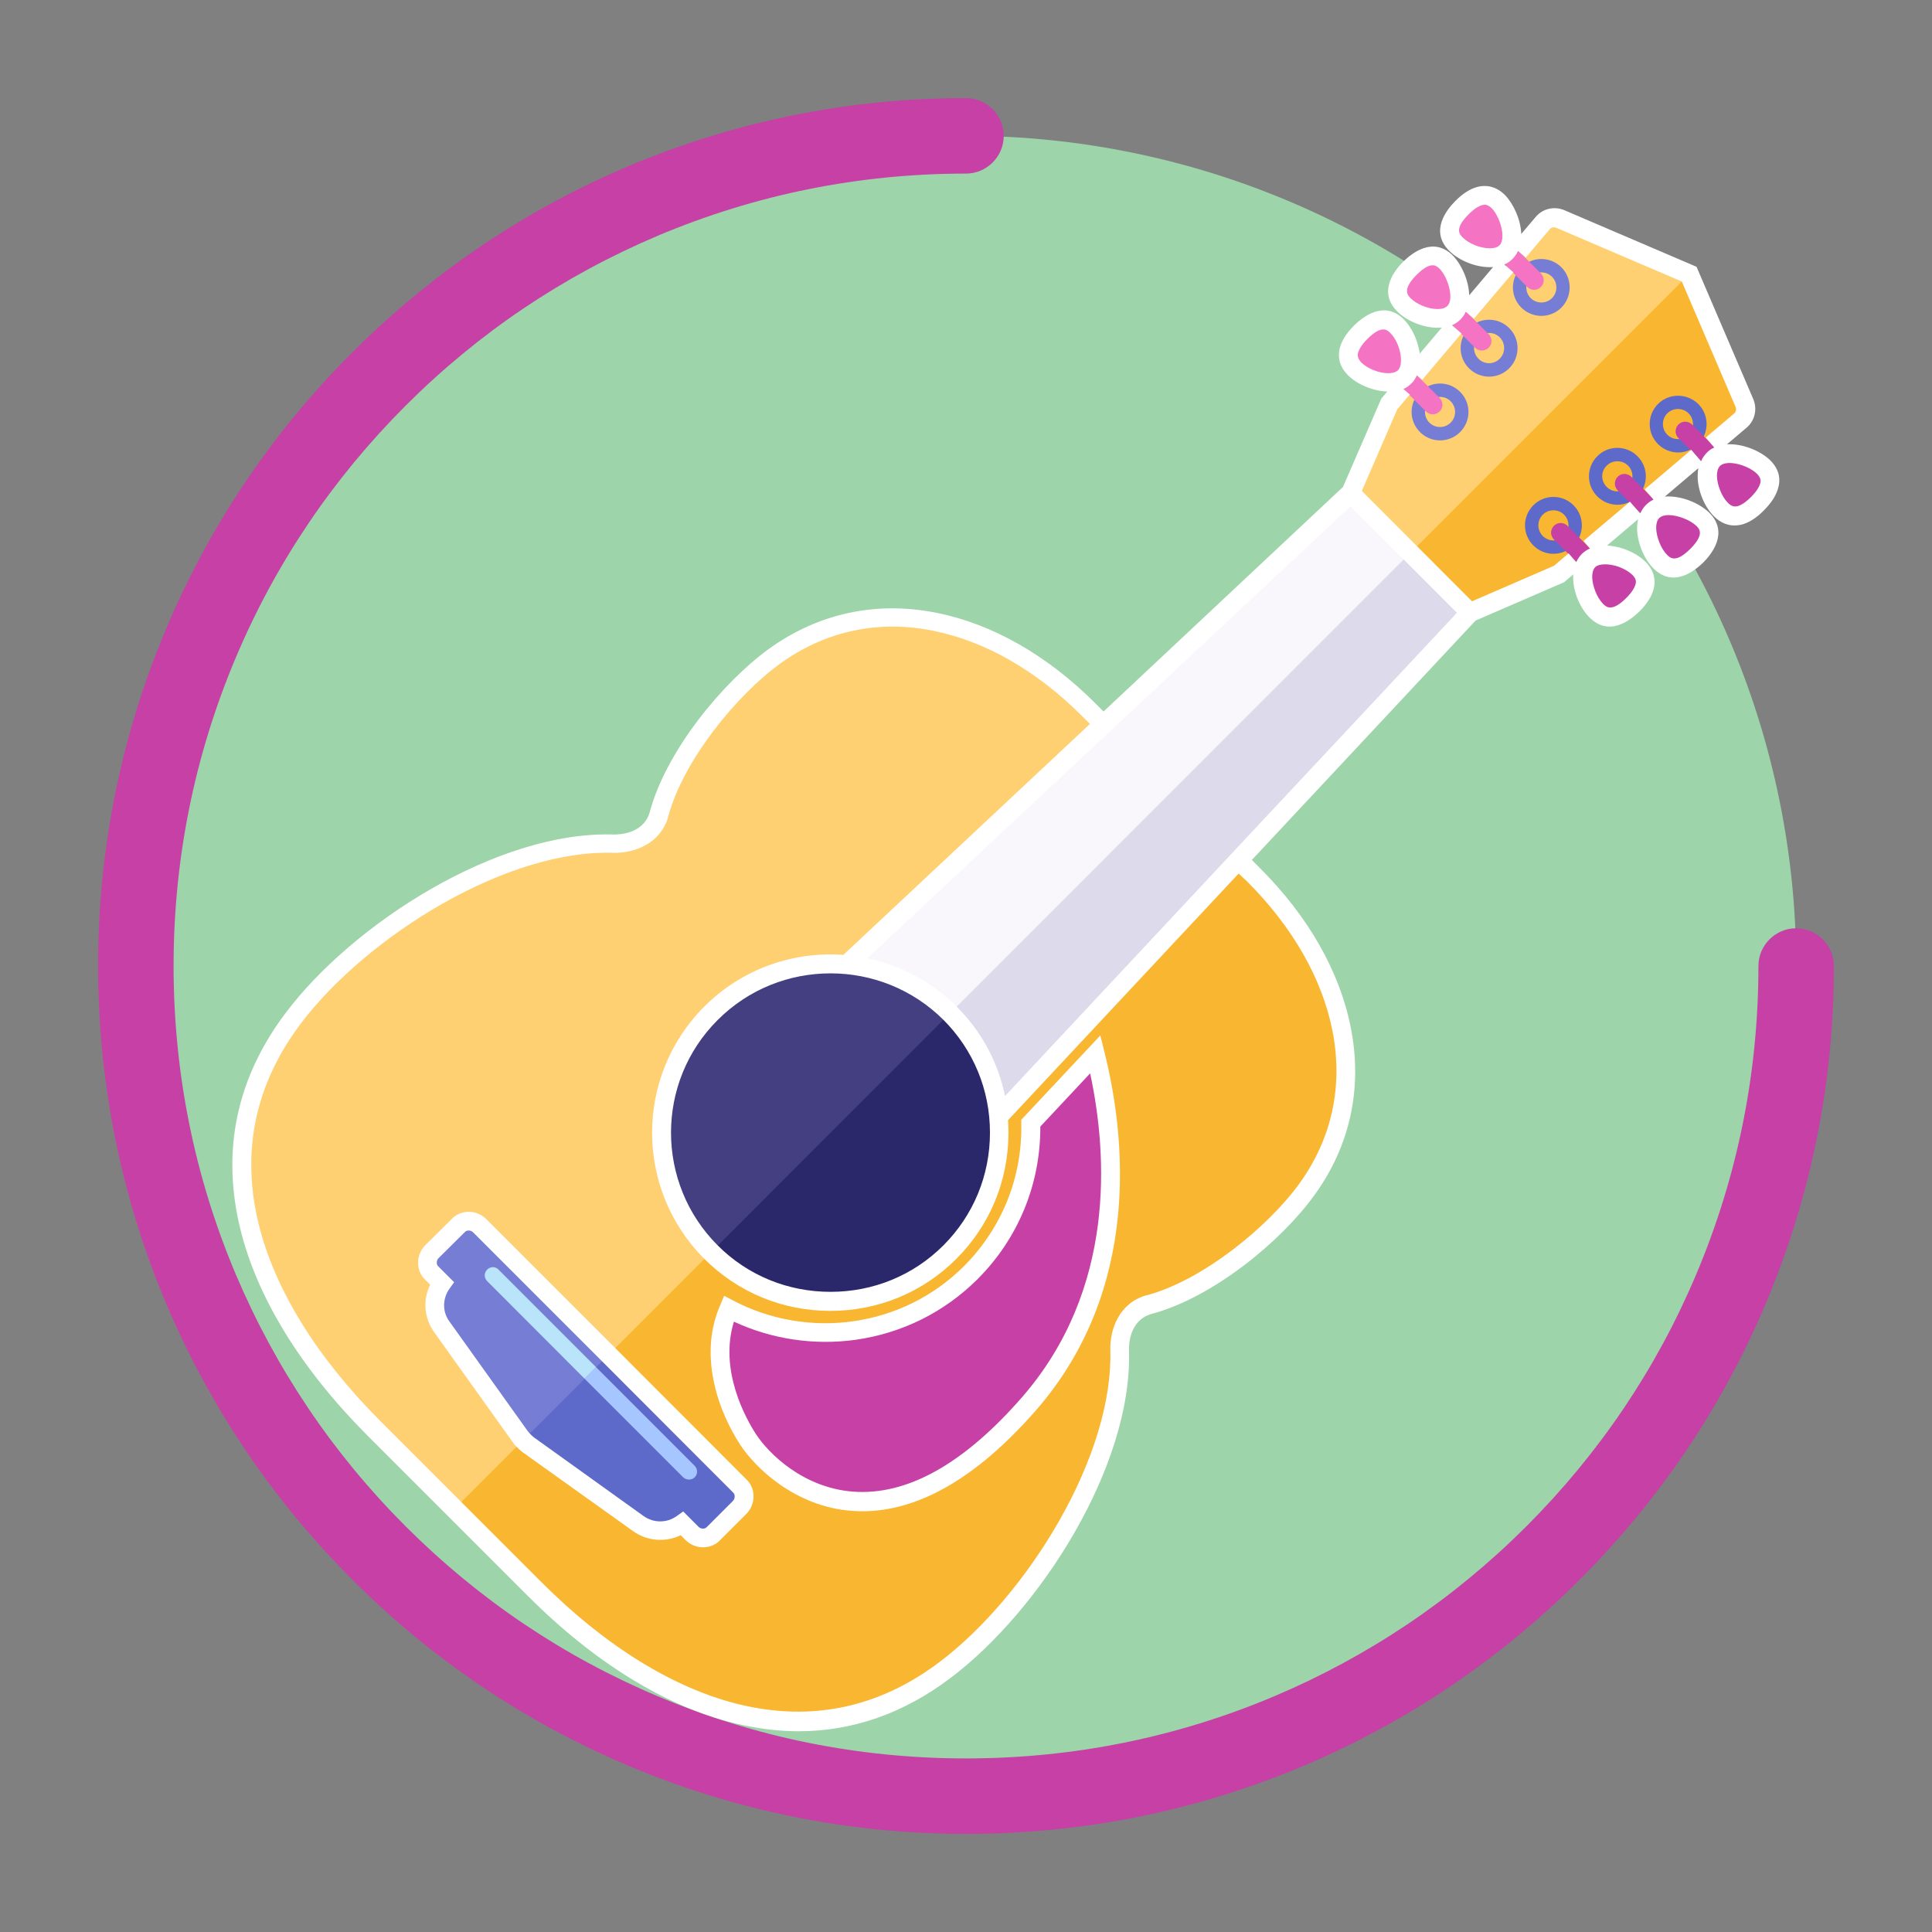 <?xml version="1.0" standalone="no"?><!DOCTYPE svg PUBLIC "-//W3C//DTD SVG 1.1//EN" "http://www.w3.org/Graphics/SVG/1.1/DTD/svg11.dtd"><svg t="1631500027409" class="icon" viewBox="0 0 1024 1024" version="1.1" xmlns="http://www.w3.org/2000/svg" p-id="2506" xmlns:xlink="http://www.w3.org/1999/xlink" width="200" height="200"><rect x="0" y="0" width="1024" height="1024" fill="#808080" stroke="none"/><defs><style type="text/css"></style></defs><path d="M512 512m-440 0a440 440 0 1 0 880 0 440 440 0 1 0-880 0Z" fill="#9DD4A9" p-id="2507"></path><path d="M501.1 885c-70.6 53.5-152 22.9-217.5-42.6L198.2 757c-65.5-65.5-96.1-146.9-42.6-217.5 35.4-46.8 110.7-94.2 169.5-92.3 9.2 0.3 20.6-3.5 24.1-15.2 7.9-30.1 36.2-65.9 61.2-84 52.9-38.3 118.3-20.1 166.7 28.3l87.3 87.3c48.4 48.4 66.6 113.8 28.3 166.7-18 25-53.9 53.3-84 61.2-11.7 3.5-15.5 14.9-15.2 24.1 1.8 58.8-45.5 134-92.4 169.4z" fill="#FFD071" p-id="2508"></path><path d="M501.1 885c-70.6 53.5-152 22.9-217.5-42.6l-42.7-42.7 379.8-379.8 43.7 43.7c48.4 48.4 66.6 113.8 28.3 166.7-18 25-53.9 53.3-84 61.2-11.7 3.5-15.5 14.9-15.2 24.1 1.8 58.8-45.5 134-92.4 169.4z" fill="#F9B630" p-id="2509"></path><path d="M779.2 324.6L473 652l-84.4-84.4L716 261.3z" fill="#F9F7FC" p-id="2510"></path><path d="M779.2 324.6L473 652l-42.2-42.2 316.8-316.9z" fill="#DCDAEB" p-id="2511"></path><path d="M392 799l-13.7 13.7c-3.1 3.2-8.3 3.2-11.5 0l-5.2-5.2c-6.8 4.9-16.2 5-23.2 0L280.3 766c-1.1-0.8-2.1-1.7-3-2.7-0.6-0.6-1.1-1.2-1.6-1.9l-41.5-58.1c-5.1-7-4.9-16.4 0-23.2l-5.2-5.2c-3.2-3.1-3.2-8.3 0-11.5l13.8-13.7c3.1-3.2 8.3-3.2 11.5 0l68.3 68.3 69.4 69.5c3.2 3.1 3.2 8.3 0 11.5z" fill="#767DD4" p-id="2512"></path><path d="M368.2 783c-0.8 0.8-1.9 1.2-3 1.2s-2.3-0.4-3.2-1.3l-52.2-52.2-51.6-51.7c-1.7-1.7-1.7-4.4 0-6.1 0.8-0.8 2-1.3 3-1.3s2.2 0.4 3 1.3l103.9 103.9c1.8 1.8 1.8 4.5 0.1 6.2z" fill="#BAE4FA" p-id="2513"></path><path d="M503.5 537c-34.8-34.8-91.8-34.8-126.6 0s-34.8 91.8 0 126.6 91.8 34.8 126.6 0c34.9-34.8 34.9-91.8 0-126.6z" fill="#443F80" p-id="2514"></path><path d="M377 663.6L503.5 537c34.8 34.8 34.8 91.8 0 126.6s-91.7 34.8-126.5 0z" fill="#2A286B" p-id="2515"></path><path d="M922.4 222.9l-96 81.3-47.2 20.4-63.2-63.3 20.4-47.1 81.3-96.1c2.3-2.7 6-3.5 9.2-2.2l68.4 29.3 29.3 68.4c1.4 3.3 0.5 7-2.2 9.3z" fill="#FFD071" p-id="2516"></path><path d="M779.3 324.6L747.6 293l147.7-147.7 29.3 68.4c1.4 3.2 0.5 6.9-2.2 9.2l-96 81.3-47.1 20.4z" fill="#F9B630" p-id="2517"></path><path d="M827.6 141.7c-5.9-5.9-15.4-5.9-21.3 0s-5.9 15.4 0 21.3 15.4 5.9 21.3 0c5.8-5.9 5.8-15.5 0-21.3zM811.3 158c-3.1-3.1-3.1-8.2 0-11.3s8.2-3.1 11.3 0 3.1 8.2 0 11.3-8.2 3.1-11.3 0z" fill="#767DD4" p-id="2518"></path><path d="M798.2 133.6c-6.2 6.2-20.5 2-26.6-4.2-6.2-6.2-3-13.1 3.2-19.3 6.2-6.2 13.1-9.4 19.3-3.2 6.1 6.3 10.3 20.5 4.1 26.7z" fill="#F473C3" p-id="2519"></path><path d="M809.5 152.1l-20.6-20.6 7.2-7.2 20.6 20.6c0.9 0.9 1.4 2.1 1.5 3.3 0.2 3-2.3 5.5-5.4 5.4-1.2-0.1-2.4-0.6-3.3-1.5z" fill="#F473C3" p-id="2520"></path><path d="M799.9 173.9c-5.9-5.9-15.4-5.9-21.3 0s-5.9 15.4 0 21.3 15.4 5.9 21.3 0 5.9-15.5 0-21.3z m-16.3 16.2c-3.1-3.1-3.1-8.2 0-11.3s8.2-3.1 11.3 0 3.1 8.2 0 11.3a7.85 7.85 0 0 1-11.3 0z" fill="#767DD4" p-id="2521"></path><path d="M770.6 165.8c-6.2 6.2-20.5 2-26.6-4.2s-3-13.1 3.2-19.3 13.1-9.4 19.3-3.2c6.1 6.3 10.3 20.5 4.1 26.7z" fill="#F473C3" p-id="2522"></path><path d="M781.8 184.3l-20.6-20.6 7.2-7.2 20.6 20.6c0.9 0.9 1.4 2.1 1.5 3.3 0.2 3-2.3 5.5-5.4 5.4-1.2-0.1-2.4-0.6-3.3-1.5z" fill="#F473C3" p-id="2523"></path><path d="M773.9 207.7c-5.9-5.9-15.4-5.9-21.3 0s-5.9 15.4 0 21.3 15.4 5.9 21.3 0 5.9-15.4 0-21.3zM757.6 224c-3.1-3.1-3.1-8.2 0-11.3s8.2-3.1 11.3 0 3.1 8.2 0 11.3-8.2 3.1-11.3 0z" fill="#767DD4" p-id="2524"></path><path d="M744.6 199.7c-6.2 6.2-20.5 2-26.6-4.2-6.2-6.2-3-13.1 3.2-19.3s13.1-9.4 19.3-3.2c6.1 6.2 10.3 20.5 4.1 26.7z" fill="#F473C3" p-id="2525"></path><path d="M755.8 218.1l-20.6-20.6 7.2-7.2 20.6 20.6c0.9 0.9 1.4 2.1 1.5 3.3 0.2 3-2.3 5.5-5.4 5.4-1.2-0.1-2.4-0.6-3.3-1.5z" fill="#F473C3" p-id="2526"></path><path d="M878.8 214.1c-5.9 5.9-5.9 15.4 0 21.3s15.4 5.9 21.3 0 5.9-15.4 0-21.3c-6-5.8-15.5-5.8-21.3 0z m4.9 5c3.1-3.1 8.2-3.1 11.3 0s3.1 8.2 0 11.3-8.2 3.1-11.3 0c-3.1-3.1-3.1-8.2 0-11.3z" fill="#5E6ACA" p-id="2527"></path><path d="M908.1 243.5c-6.2 6.2-2 20.5 4.2 26.6 6.2 6.2 13.1 3 19.3-3.2s9.4-13.1 3.2-19.3c-6.3-6.1-20.5-10.3-26.7-4.1z" fill="#C640A6" p-id="2528"></path><path d="M889.6 232.2l20.6 20.6 7.2-7.2-20.6-20.6c-0.9-0.9-2.1-1.4-3.3-1.5-3-0.2-5.5 2.3-5.4 5.4 0.1 1.2 0.6 2.4 1.5 3.3z" fill="#C640A6" p-id="2529"></path><path d="M846.6 241.8c-5.9 5.9-5.9 15.4 0 21.3s15.4 5.9 21.3 0 5.9-15.4 0-21.3-15.5-5.9-21.3 0z m5 5c3.1-3.1 8.2-3.1 11.3 0s3.1 8.2 0 11.3-8.2 3.1-11.3 0c-3.2-3.2-3.2-8.2 0-11.3z" fill="#5E6ACA" p-id="2530"></path><path d="M875.9 271.1c-6.2 6.2-2 20.5 4.2 26.6 6.2 6.2 13.1 3 19.3-3.2s9.4-13.1 3.2-19.3c-6.3-6.1-20.5-10.3-26.7-4.1z" fill="#C640A6" p-id="2531"></path><path d="M857.4 259.9l20.6 20.6 7.2-7.2-20.6-20.6c-0.9-0.9-2.1-1.4-3.3-1.5-3-0.2-5.5 2.3-5.4 5.4 0.1 1.2 0.6 2.4 1.5 3.3z" fill="#C640A6" p-id="2532"></path><path d="M812.7 267.8c-5.9 5.9-5.9 15.4 0 21.3s15.4 5.9 21.3 0 5.9-15.4 0-21.3-15.4-5.9-21.3 0z m5 5c3.1-3.1 8.2-3.1 11.3 0s3.1 8.2 0 11.3c-3.1 3.1-8.2 3.1-11.3 0-3.1-3.2-3.1-8.2 0-11.3z" fill="#5E6ACA" p-id="2533"></path><path d="M842 297.1c-6.2 6.2-2 20.5 4.2 26.6 6.2 6.2 13.1 3 19.3-3.2s9.4-13.1 3.2-19.3c-6.2-6.1-20.5-10.3-26.7-4.1z" fill="#C640A6" p-id="2534"></path><path d="M823.6 285.9l20.6 20.6 7.2-7.2-20.6-20.6c-0.9-0.9-2.1-1.4-3.3-1.5-3-0.2-5.5 2.3-5.4 5.4 0.1 1.2 0.6 2.4 1.5 3.3z" fill="#C640A6" p-id="2535"></path><path d="M396.4 762.8c-11.8-18.2-20.6-45.1-10.2-69.2 41.2 21.8 93.7 15.4 128.3-19.1 21.8-21.8 32.4-50.6 31.8-79.3l34.2-36.5c10.8 43 19.8 122.5-35.4 185.5-79.7 91-136.2 37.9-148.7 18.6z" fill="#C640A6" p-id="2536"></path><path d="M392 799l-13.7 13.7c-3.1 3.2-8.3 3.2-11.5 0l-5.2-5.2c-6.8 4.9-16.2 5-23.2 0L280.3 766c-1.1-0.8-2.1-1.7-3-2.7l45.3-45.3 69.4 69.5c3.2 3.1 3.2 8.3 0 11.5z" fill="#5E6ACA" p-id="2537"></path><path d="M368.2 783c-0.8 0.8-1.9 1.2-3 1.2s-2.3-0.4-3.2-1.3l-52.2-52.2 6.1-6.1 52.2 52.2c1.8 1.8 1.8 4.5 0.1 6.2z" fill="#A5C6FF" p-id="2538"></path><path d="M512 972c-62.1 0-122.3-12.2-179.1-36.2-54.8-23.2-104-56.3-146.2-98.6-42.2-42.2-75.4-91.4-98.6-146.2C64.2 634.3 52 574.1 52 512s12.2-122.3 36.2-179.1c23.2-54.8 56.3-104 98.6-146.2s91.4-75.4 146.2-98.6C389.7 64.2 449.9 52 512 52c11 0 20 9 20 20s-9 20-20 20c-56.7 0-111.7 11.1-163.5 33-50 21.2-94.9 51.4-133.5 90s-68.9 83.5-90 133.5C103.1 400.3 92 455.3 92 512s11.1 111.7 33 163.5c21.2 50 51.4 94.9 90 133.5s83.5 68.9 133.5 90c51.8 21.9 106.8 33 163.5 33s111.7-11.1 163.5-33c50-21.2 94.9-51.4 133.5-90s68.9-83.5 90-133.5c21.9-51.8 33-106.8 33-163.5 0-11 9-20 20-20s20 9 20 20c0 62.1-12.2 122.3-36.2 179.1-23.2 54.8-56.3 104-98.6 146.2-42.2 42.2-91.4 75.4-146.2 98.6-56.7 23.9-116.9 36.1-179 36.1z" fill="#C640A6" p-id="2539"></path><path d="M326.1 714.5l-68.3-68.3c-2.5-2.5-5.8-3.9-9.3-3.9h-0.1c-3.5 0-6.8 1.4-9.1 3.9l-13.8 13.7c-2.5 2.5-3.9 5.9-3.9 9.4s1.4 6.8 3.9 9.1l2.5 2.5c-4 8.1-3.2 17.9 2.2 25.3l41.5 58.1c0.6 0.9 1.3 1.7 2 2.4 1.1 1.2 2.3 2.3 3.7 3.3l58.1 41.5c7.5 5.4 17.2 6.1 25.3 2.2l2.5 2.5c2.5 2.5 5.8 3.9 9.3 3.9h0.1c3.5 0 6.8-1.4 9.1-3.9l13.7-13.7c2.5-2.5 3.9-5.9 3.9-9.4s-1.4-6.8-3.9-9.1l-69.4-69.5z m62.4 81l-13.8 13.8c-0.7 0.8-1.6 0.9-2.1 0.9-0.8 0-1.7-0.3-2.3-0.9l-8.2-8.2-3.5 2.5c-5.2 3.7-12.1 3.7-17.4 0l-58-41.6c-0.8-0.6-1.6-1.3-2.2-2l-0.2-0.2c-0.4-0.4-0.7-0.8-1.1-1.3l-41.5-58.1c-3.8-5.1-3.7-12.1 0-17.3l2.5-3.5-8.3-8.3c-0.8-0.7-0.9-1.6-0.9-2.1 0-0.9 0.3-1.7 0.9-2.3l13.9-13.8c0.7-0.8 1.6-0.9 2.1-0.9 0.9 0 1.7 0.3 2.3 0.9l68.3 68.3 69.5 69.6c0.8 0.7 0.9 1.6 0.9 2.1 0 0.9-0.3 1.8-0.9 2.4z" fill="#FFFFFF" p-id="2540"></path><path d="M938.3 244c-5.1-5-14.7-9-23-8.5l10.4-8.8c4.4-3.7 5.8-9.8 3.6-15.1l-30.1-70.2-70.3-30.1c-5.3-2.1-11.2-0.7-14.9 3.6l-7.7 9.1c-0.3-7.7-4.1-15.9-8.6-20.6-5.2-5.2-10.7-5.3-14.4-4.4-3.9 1-7.9 3.4-12 7.6-4.4 4.4-13.7 15.9-3.2 26.3 5 5.1 13.8 8.7 21.4 8.7h0.1c0.6 0 1.2 0 1.8-0.1l-12.7 15c-0.2-7.8-4-16.2-8.6-21-10.5-10.5-21.9-1.2-26.4 3.2-4.4 4.4-13.6 15.8-3.2 26.3 5 5.1 13.8 8.7 21.4 8.7h0.1c0.7 0 1.5 0 2.2-0.1l-11.7 13.8c-0.1-0.7-0.2-1.4-0.4-2.2-1.2-6.1-4.2-12-8-15.9-10.5-10.5-21.9-1.2-26.4 3.2-4.1 4.1-6.6 8.1-7.6 12-0.9 3.7-0.9 9.1 4.3 14.3 4.9 5 13.4 8.5 20.9 8.7l-3.2 3.8-20.3 46.8-126.9 119-4.3-4.3c-25.5-25.5-54.6-42.1-84.2-48-32-6.4-62.7 0.2-89 19.2-24.1 17.5-54.4 53.8-63.1 86.7-3.5 11.5-16.5 11.6-19.1 11.6-61.7-2-138.2 47.4-173.6 94.3-26.2 34.6-34.4 73.3-24.2 114.9 8.9 36.3 32.2 74.1 67.2 109.2l85.4 85.4c35.1 35.1 72.8 58.3 109.2 67.2 11.6 2.8 22.9 4.3 34 4.3 28.8 0 55.9-9.5 80.8-28.4 46.9-35.4 96.3-111.8 94.4-173.6-0.1-2.6 0.1-15.6 11.6-19.1 33.1-8.7 69.4-39 86.7-63.1 19-26.2 25.6-57 19.2-89-5.9-29.6-22.5-58.7-48-84.2l-4.4-4.4 118.6-126.9 46.9-20.3 4.9-4.2c0 0.5-0.1 1-0.1 1.6 0 7.6 3.6 16.3 8.7 21.3 3.5 3.5 7.1 4.8 10.6 4.8 6.8 0 12.8-5.1 15.8-8 4.1-4.1 6.6-8.1 7.6-12 0.9-3.7 0.9-9.1-4.4-14.4-3.8-3.8-9.8-6.8-15.9-8-1.5-0.3-3-0.5-4.4-0.6l16.4-13.9c-0.3 1.5-0.5 3-0.5 4.7 0 7.6 3.6 16.3 8.7 21.4 3.5 3.5 7.1 4.8 10.6 4.8 6.8 0 12.8-5.1 15.8-8 4.4-4.4 13.7-15.9 3.1-26.4-5.2-5.1-15-9.2-23.5-8.5l17.8-15.1c-0.3 1.3-0.4 2.8-0.4 4.3 0 7.6 3.6 16.3 8.7 21.3 3.7 3.7 7.6 4.8 10.8 4.8 1.3 0 2.5-0.2 3.6-0.4 3.9-1 7.9-3.4 12-7.6 4.1-4.1 6.6-8.1 7.6-12 1.1-3.7 1.1-9.2-4.2-14.5zM789.5 131.6c-4.9 0-11.1-2.5-14.3-5.8-1.6-1.6-4.5-4.5 3.2-12.2 3.4-3.4 5.9-4.6 7.3-4.9 0.4-0.1 0.8-0.2 1.2-0.2 1 0 2.2 0.4 3.7 1.8 4.7 4.9 7.7 16.1 4.2 19.7-1.4 1.4-3.6 1.6-5.3 1.6z m-27.6 32.2c-4.9 0-11.1-2.5-14.3-5.8-1.5-1.5-4.5-4.6 3.2-12.3 3.9-3.9 6.6-5.1 8.5-5.1 1.8 0 2.9 1.1 3.7 1.8 4.7 4.9 7.7 16.1 4.2 19.7-1.5 1.5-3.7 1.7-5.3 1.7zM719.8 187c0.4-1.4 1.5-3.9 4.9-7.3 3.9-3.9 6.6-5.1 8.5-5.1 1.8 0 2.9 1.1 3.7 1.9 5.6 5.7 7.2 16.6 4.1 19.7-1.3 1.3-3.5 1.6-5.2 1.6h-0.1c-4.9 0-11.1-2.5-14.3-5.8-1.9-2.1-1.9-3.7-1.6-5zM507 533.5c-13.4-13.4-29.9-21.9-47.3-25.6l128.5-120.2 127.6-119.4 56.4 56.5-119.3 127.5-120.2 128.6c-3.7-17.9-12.5-34.3-25.7-47.4z m-7 7c15.9 15.9 24.7 37.1 24.7 59.8s-8.8 43.9-24.7 59.8c-15.9 15.9-37.1 24.6-59.8 24.6s-43.9-8.7-59.8-24.6c-33-33-33-86.6 0-119.5 16.5-16.5 38.1-24.7 59.8-24.7s43.3 8.2 59.8 24.6z m160.9-73.4c24.1 24.1 39.8 51.4 45.3 79.1 5.8 29.2-0.2 57.2-17.5 81.1-16.6 23-51.5 51.5-81.2 59.3h-0.2c-14.4 4.3-19.1 18.3-18.8 29 0.8 26.4-8.9 58.6-27.3 90.8-17.1 29.9-40.1 57-63.1 74.4-32.1 24.3-67.9 31.9-106.5 22.5-34.6-8.5-70.7-30.8-104.5-64.6l-85.4-85.4c-33.8-33.8-56.1-69.9-64.6-104.5-9.4-38.5-1.9-74.3 22.5-106.5 17.4-23 44.6-46 74.5-63.1 32.3-18.4 64.5-28.1 90.9-27.2 10.7 0.3 24.7-4.4 29.1-18.8v-0.2c7.8-29.6 36.2-64.5 59.3-81.2 23.9-17.3 51.9-23.4 81.1-17.5 27.7 5.5 55 21.2 79.1 45.3l4.1 4.1L447 506.1c-26.4-1.9-53.5 7.2-73.7 27.4-36.9 36.9-36.9 96.8 0 133.7 17.8 17.8 41.5 27.6 66.8 27.6s49.1-9.8 66.8-27.6c17.8-17.8 27.6-41.5 27.6-66.8 0-2.2-0.1-4.5-0.2-6.7L656.5 463l4.4 4.1z m204.3-162.4c2.1 2.1 2 3.7 1.7 4.9-0.4 1.4-1.5 3.9-4.9 7.3-7.7 7.7-10.7 4.8-12.3 3.2-3.2-3.2-5.7-9.4-5.8-14.3 0-1.6 0.3-3.9 1.6-5.2 1-1 3-1.5 5.3-1.5 4.6 0 10.6 2 14.4 5.6z m33.9-26c1.6 1.6 4.5 4.5-3.2 12.2-7.7 7.7-10.7 4.8-12.3 3.2-3.2-3.2-5.7-9.4-5.8-14.3 0-1.6 0.3-3.9 1.6-5.2 1.1-1.1 2.9-1.6 5.1-1.6 4.8 0.1 11.2 2.5 14.6 5.7z m5.5-38.7c-1.3 1.3-2.3 2.8-3 4.5l-5.2-6.1-24.6 20.9-0.1 0.1 4.7 5.4c-1.5 0.7-2.8 1.6-4 2.8-1.3 1.3-2.3 2.9-3.1 4.6l-5.4-6.3-24.6 20.8 3.4 4c-1.6 0.7-3 1.7-4.3 2.9-1.2 1.2-2.2 2.7-3 4.4l-4-4.7-7.8 6.6-43.4 18.8-58.4-58.5 18.8-43.3 6.6-7.8-3.4-2.9c1.6-0.7 3-1.7 4.2-2.9 1.3-1.2 2.2-2.7 3-4.4l2.8 2.4 20.8-24.6-5.1-4.3c1.7-0.7 3.2-1.7 4.5-3 1.2-1.2 2.2-2.6 2.9-4.2l4.3 3.7 20.9-24.6-4.8-4.1c1.7-0.7 3.1-1.7 4.4-3 1.3-1.3 2.2-2.7 2.9-4.2l4.1 3.5 12.7-15c0.9-1 2.2-1.3 3.4-0.8l66.6 28.5 28.5 66.5c0.5 1.3 0.2 2.7-0.8 3.5l-15 12.7 4.5 5.3c-1.4 0.6-2.8 1.5-4 2.8z m28.4 16.1c-0.4 1.4-1.5 3.9-4.9 7.3-3.4 3.4-5.9 4.6-7.3 4.9-1.3 0.3-2.9 0.3-5-1.8-3.2-3.2-5.7-9.4-5.8-14.3 0-1.6 0.3-3.9 1.6-5.2 3.6-3.6 14.8-0.6 19.6 4.1 2.1 2.1 2.1 3.7 1.8 5z" fill="#FFFFFF" p-id="2541"></path><path d="M511 671c-16 16-36.4 26.1-58.8 29.3-21.8 3.1-44.3-0.8-63.6-11l-4.8-2.5-2.1 5c-5.2 12-6.4 25.4-3.5 39.8 2.9 14.7 9.3 26.7 14.1 34.1 7.8 12 29 32.9 59.3 35.1 1.8 0.1 3.6 0.2 5.4 0.2 30 0 60.9-17.9 91.9-53.3 56.9-65 47.3-146.9 36.5-190l-2.2-8.9-41.9 44.7v2c0.6 28.4-10.2 55.3-30.3 75.5z m66.8-102.1c9.2 42.9 13.8 114.6-36.4 172-30.7 35.1-60.7 51.8-89.1 49.7-26.4-1.9-44.9-20.1-51.7-30.6-5-7.7-19.7-33.6-11.6-59.5 19.9 9.3 42.6 12.7 64.6 9.6 24.6-3.5 46.9-14.6 64.5-32.1 21.6-21.6 33.4-50.3 33.3-80.9l26.4-28.2z" fill="#FFFFFF" p-id="2542"></path></svg>